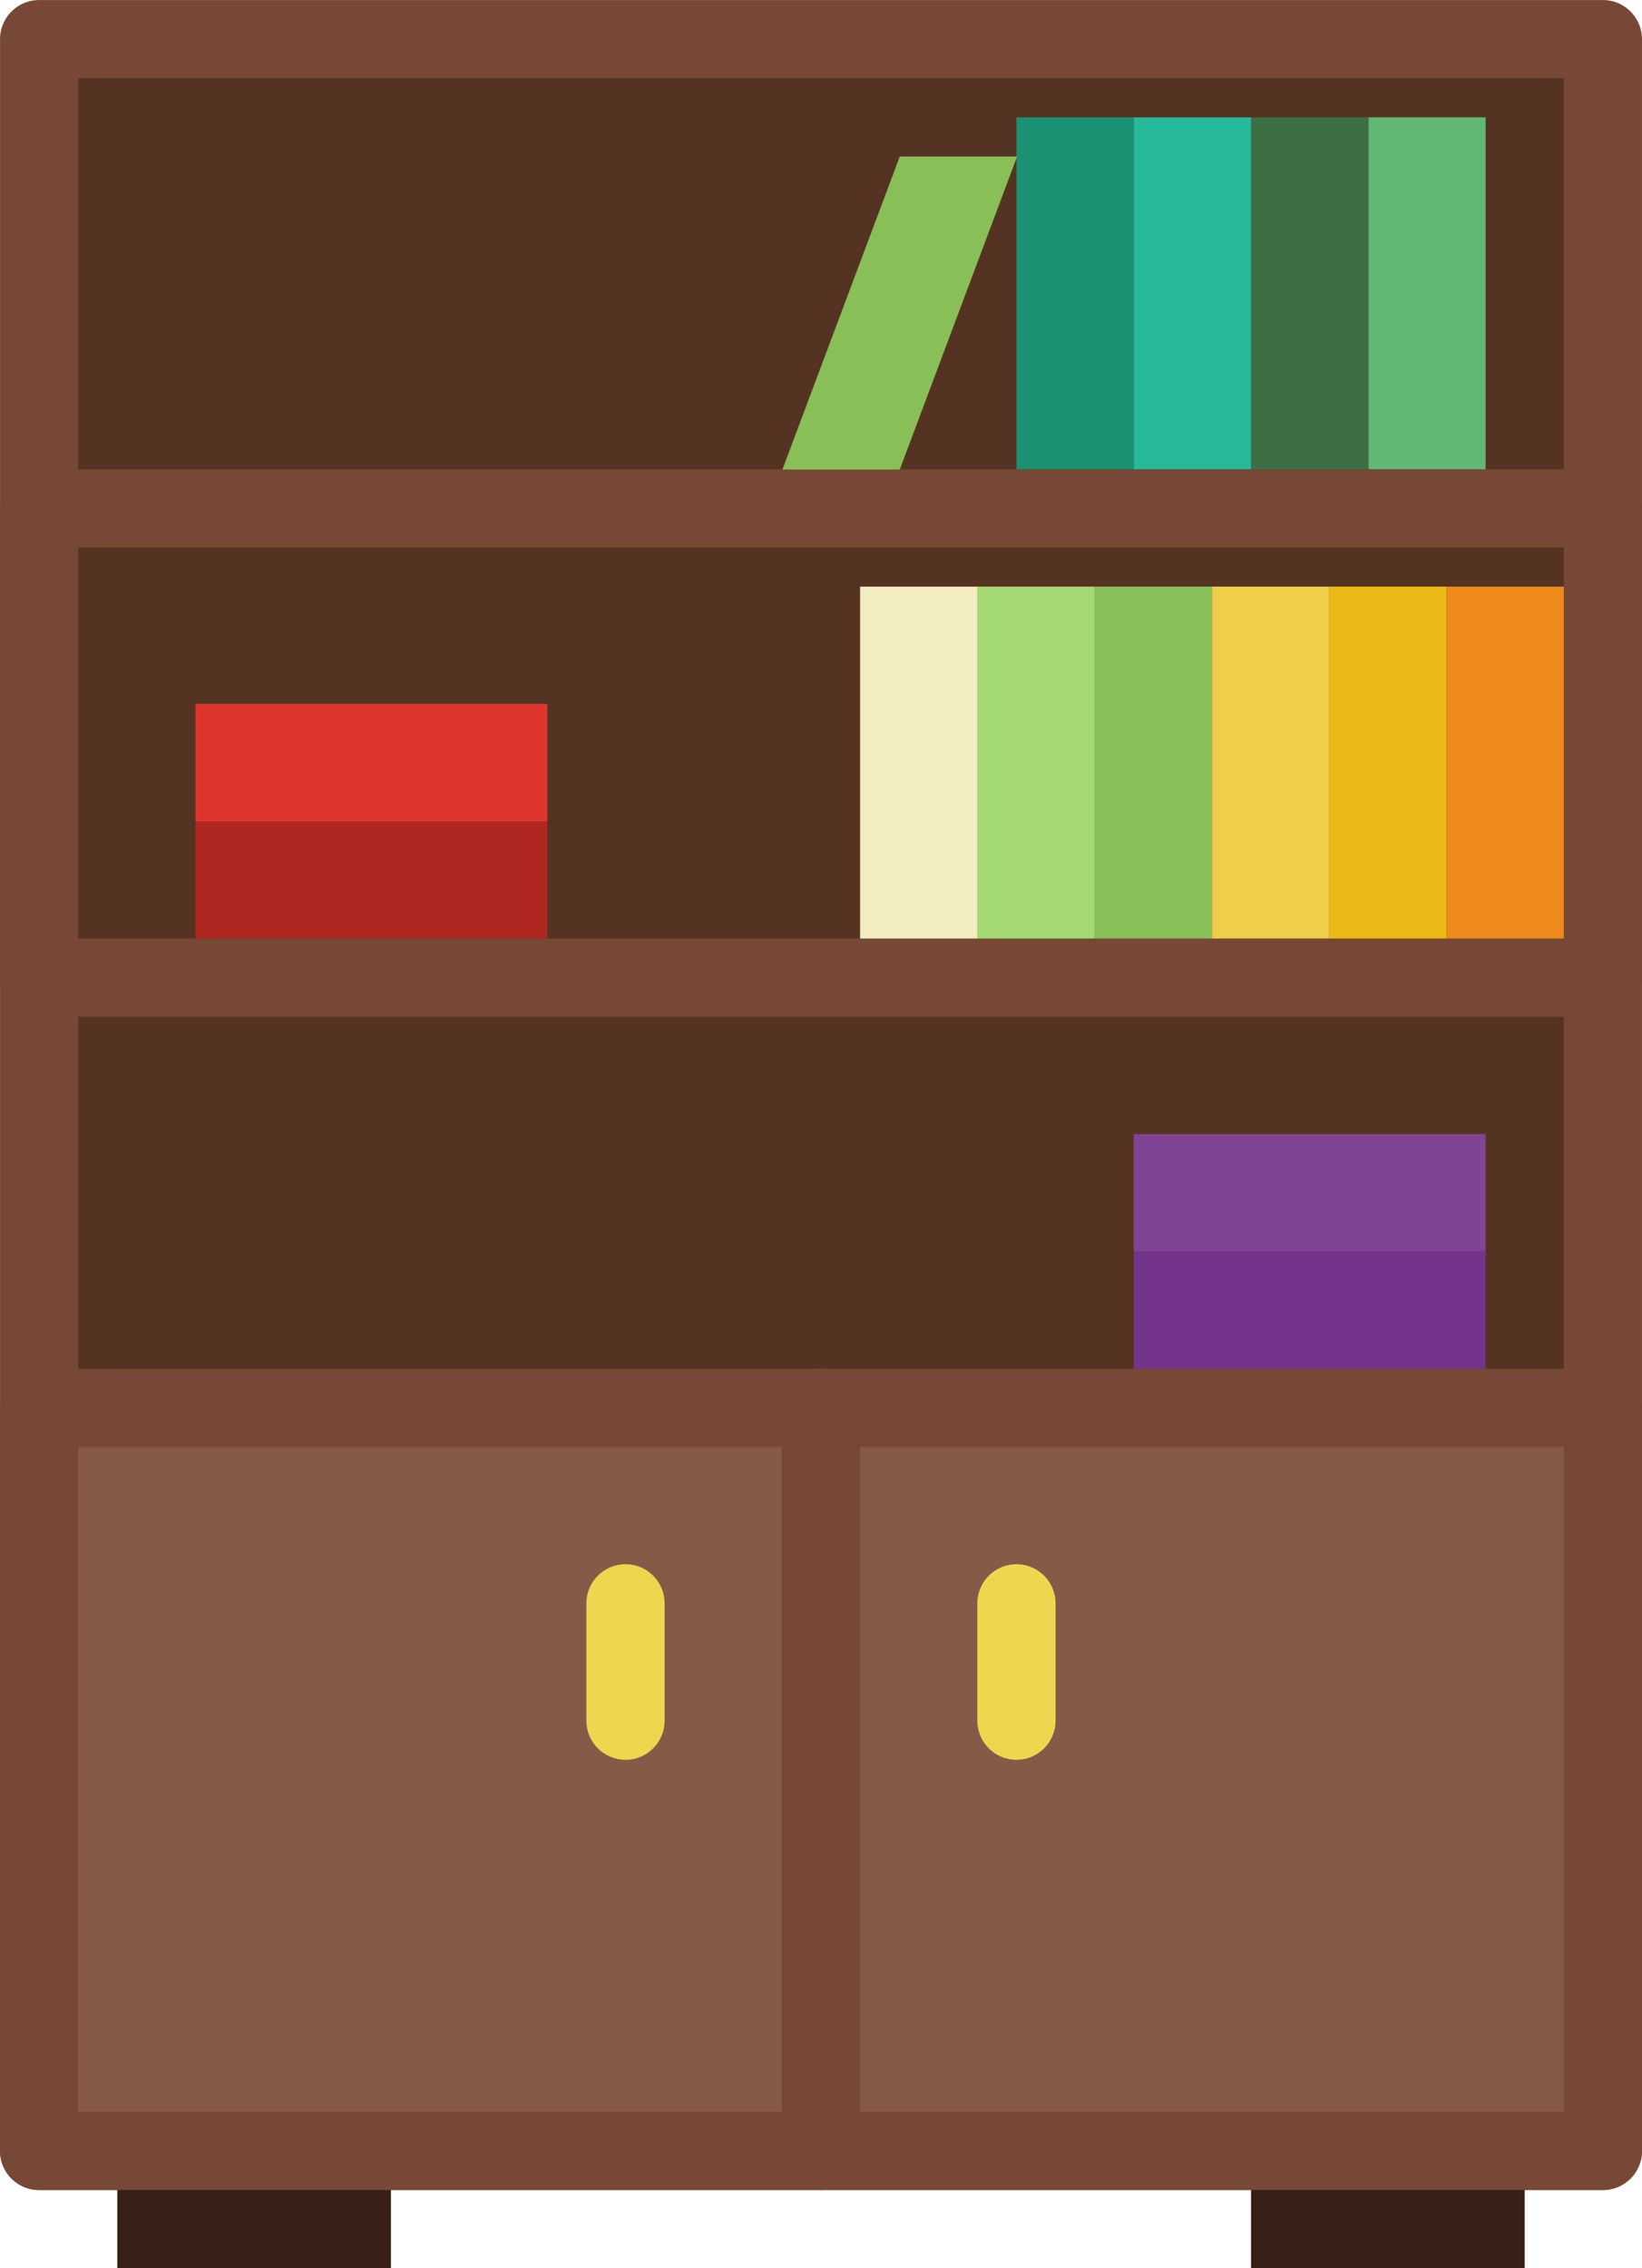 <?xml version="1.0" encoding="UTF-8" standalone="no"?>
<!-- Generator: Adobe Illustrator 18.0.0, SVG Export Plug-In . SVG Version: 6.00 Build 0)  -->

<svg
   xmlns:dc="http://purl.org/dc/elements/1.1/"
   xmlns:cc="http://creativecommons.org/ns#"
   xmlns:rdf="http://www.w3.org/1999/02/22-rdf-syntax-ns#"
   xmlns:svg="http://www.w3.org/2000/svg"
   xmlns="http://www.w3.org/2000/svg"
   xmlns:sodipodi="http://sodipodi.sourceforge.net/DTD/sodipodi-0.dtd"
   xmlns:inkscape="http://www.inkscape.org/namespaces/inkscape"
   version="1.1"
   id="Capa_1"
   x="0px"
   y="0px"
   viewBox="0 0 34.759 48"
   xml:space="preserve"
   inkscape:version="0.91 r13725"
   sodipodi:docname="bookshelf_ink.svg"
   width="34.759"
   height="48"><defs
     id="defs81" /><sodipodi:namedview
     pagecolor="#ffffff"
     bordercolor="#666666"
     borderopacity="1"
     objecttolerance="10"
     gridtolerance="10"
     guidetolerance="10"
     inkscape:pageopacity="0"
     inkscape:pageshadow="2"
     inkscape:window-width="962"
     inkscape:window-height="601"
     id="namedview79"
     showgrid="false"
     inkscape:zoom="7.4703664"
     inkscape:cx="17.379311"
     inkscape:cy="24.000001"
     inkscape:window-x="402"
     inkscape:window-y="210"
     inkscape:window-maximized="0"
     inkscape:current-layer="Capa_1"
     fit-margin-top="0"
     fit-margin-left="0"
     fit-margin-right="0"
     fit-margin-bottom="0" /><rect
     x="0.828"
     y="0.828"
     style="fill:#553323;stroke:#774836;stroke-width:1.655;stroke-linejoin:round;stroke-miterlimit:10"
     width="33.103"
     height="44.69"
     id="rect3" /><rect
     x="2.483"
     y="45.517"
     style="fill:#382016"
     width="5.793"
     height="2.483"
     id="rect5" /><rect
     x="26.483"
     y="45.517"
     style="fill:#382016"
     width="5.793"
     height="2.483"
     id="rect7" /><rect
     x="0.828"
     y="29.793"
     style="fill:#875a48;stroke:#774836;stroke-width:1.655;stroke-linejoin:round;stroke-miterlimit:10"
     width="16.552"
     height="15.724"
     id="rect9" /><rect
     x="17.379"
     y="29.793"
     style="fill:#875a48;stroke:#774836;stroke-width:1.655;stroke-linejoin:round;stroke-miterlimit:10"
     width="16.552"
     height="15.724"
     id="rect11" /><rect
     x="0.828"
     y="10.759"
     style="fill:#553323;stroke:#774836;stroke-width:1.655;stroke-linejoin:round;stroke-miterlimit:10"
     width="33.103"
     height="9.931"
     id="rect13" /><path
     style="fill:#f0d64e"
     d="m 21.517,37.241 c -0.457,0 -0.828,-0.37 -0.828,-0.828 l 0,-2.483 c 0,-0.458 0.371,-0.828 0.828,-0.828 0.457,0 0.828,0.37 0.828,0.828 l 0,2.483 c 0,0.458 -0.371,0.828 -0.828,0.828 z"
     id="path15"
     inkscape:connector-curvature="0" /><path
     style="fill:#f0d64e"
     d="m 13.241,37.241 c -0.457,0 -0.828,-0.37 -0.828,-0.828 l 0,-2.483 c 0,-0.458 0.371,-0.828 0.828,-0.828 0.457,0 0.828,0.37 0.828,0.828 l 0,2.483 c 0,0.458 -0.371,0.828 -0.828,0.828 z"
     id="path17"
     inkscape:connector-curvature="0" /><rect
     x="28.966"
     y="2.483"
     style="fill:#61b872"
     width="2.483"
     height="7.448"
     id="rect19" /><rect
     x="26.483"
     y="2.483"
     style="fill:#3d6f44"
     width="2.483"
     height="7.448"
     id="rect21" /><rect
     x="24"
     y="2.483"
     style="fill:#26b99a"
     width="2.483"
     height="7.448"
     id="rect23" /><rect
     x="21.517"
     y="2.483"
     style="fill:#1a9172"
     width="2.483"
     height="7.448"
     id="rect25" /><rect
     x="30.621"
     y="12.414"
     style="fill:#ed8a19"
     width="2.483"
     height="7.448"
     id="rect27" /><rect
     x="28.138"
     y="12.414"
     style="fill:#ebba16"
     width="2.483"
     height="7.448"
     id="rect29" /><rect
     x="25.655"
     y="12.414"
     style="fill:#efce4a"
     width="2.483"
     height="7.448"
     id="rect31" /><rect
     x="23.172"
     y="12.414"
     style="fill:#88c057"
     width="2.483"
     height="7.448"
     id="rect33" /><rect
     x="20.69"
     y="12.414"
     style="fill:#a4d873"
     width="2.483"
     height="7.448"
     id="rect35" /><rect
     x="18.207"
     y="12.414"
     style="fill:#f2ecbf"
     width="2.483"
     height="7.448"
     id="rect37" /><rect
     x="4.138"
     y="17.379"
     style="fill:#b02721"
     width="7.448"
     height="2.483"
     id="rect39" /><rect
     x="4.138"
     y="14.897"
     style="fill:#dd352e"
     width="7.448"
     height="2.483"
     id="rect41" /><rect
     x="24"
     y="26.483"
     style="fill:#75348b"
     width="7.448"
     height="2.483"
     id="rect43" /><rect
     x="24"
     y="24"
     style="fill:#814494"
     width="7.448"
     height="2.483"
     id="rect45" /><polygon
     style="fill:#88c057"
     points="31,12 28,12 31,4 34,4 "
     id="polygon47"
     transform="matrix(0.828,0,0,0.828,-6.621,5.9604645e-8)" /><g
     id="g49"
     transform="matrix(0.828,0,0,0.828,-6.621,5.9604645e-8)" /><g
     id="g51"
     transform="matrix(0.828,0,0,0.828,-6.621,5.9604645e-8)" /><g
     id="g53"
     transform="matrix(0.828,0,0,0.828,-6.621,5.9604645e-8)" /><g
     id="g55"
     transform="matrix(0.828,0,0,0.828,-6.621,5.9604645e-8)" /><g
     id="g57"
     transform="matrix(0.828,0,0,0.828,-6.621,5.9604645e-8)" /><g
     id="g59"
     transform="matrix(0.828,0,0,0.828,-6.621,5.9604645e-8)" /><g
     id="g61"
     transform="matrix(0.828,0,0,0.828,-6.621,5.9604645e-8)" /><g
     id="g63"
     transform="matrix(0.828,0,0,0.828,-6.621,5.9604645e-8)" /><g
     id="g65"
     transform="matrix(0.828,0,0,0.828,-6.621,5.9604645e-8)" /><g
     id="g67"
     transform="matrix(0.828,0,0,0.828,-6.621,5.9604645e-8)" /><g
     id="g69"
     transform="matrix(0.828,0,0,0.828,-6.621,5.9604645e-8)" /><g
     id="g71"
     transform="matrix(0.828,0,0,0.828,-6.621,5.9604645e-8)" /><g
     id="g73"
     transform="matrix(0.828,0,0,0.828,-6.621,5.9604645e-8)" /><g
     id="g75"
     transform="matrix(0.828,0,0,0.828,-6.621,5.9604645e-8)" /><g
     id="g77"
     transform="matrix(0.828,0,0,0.828,-6.621,5.9604645e-8)" /></svg>